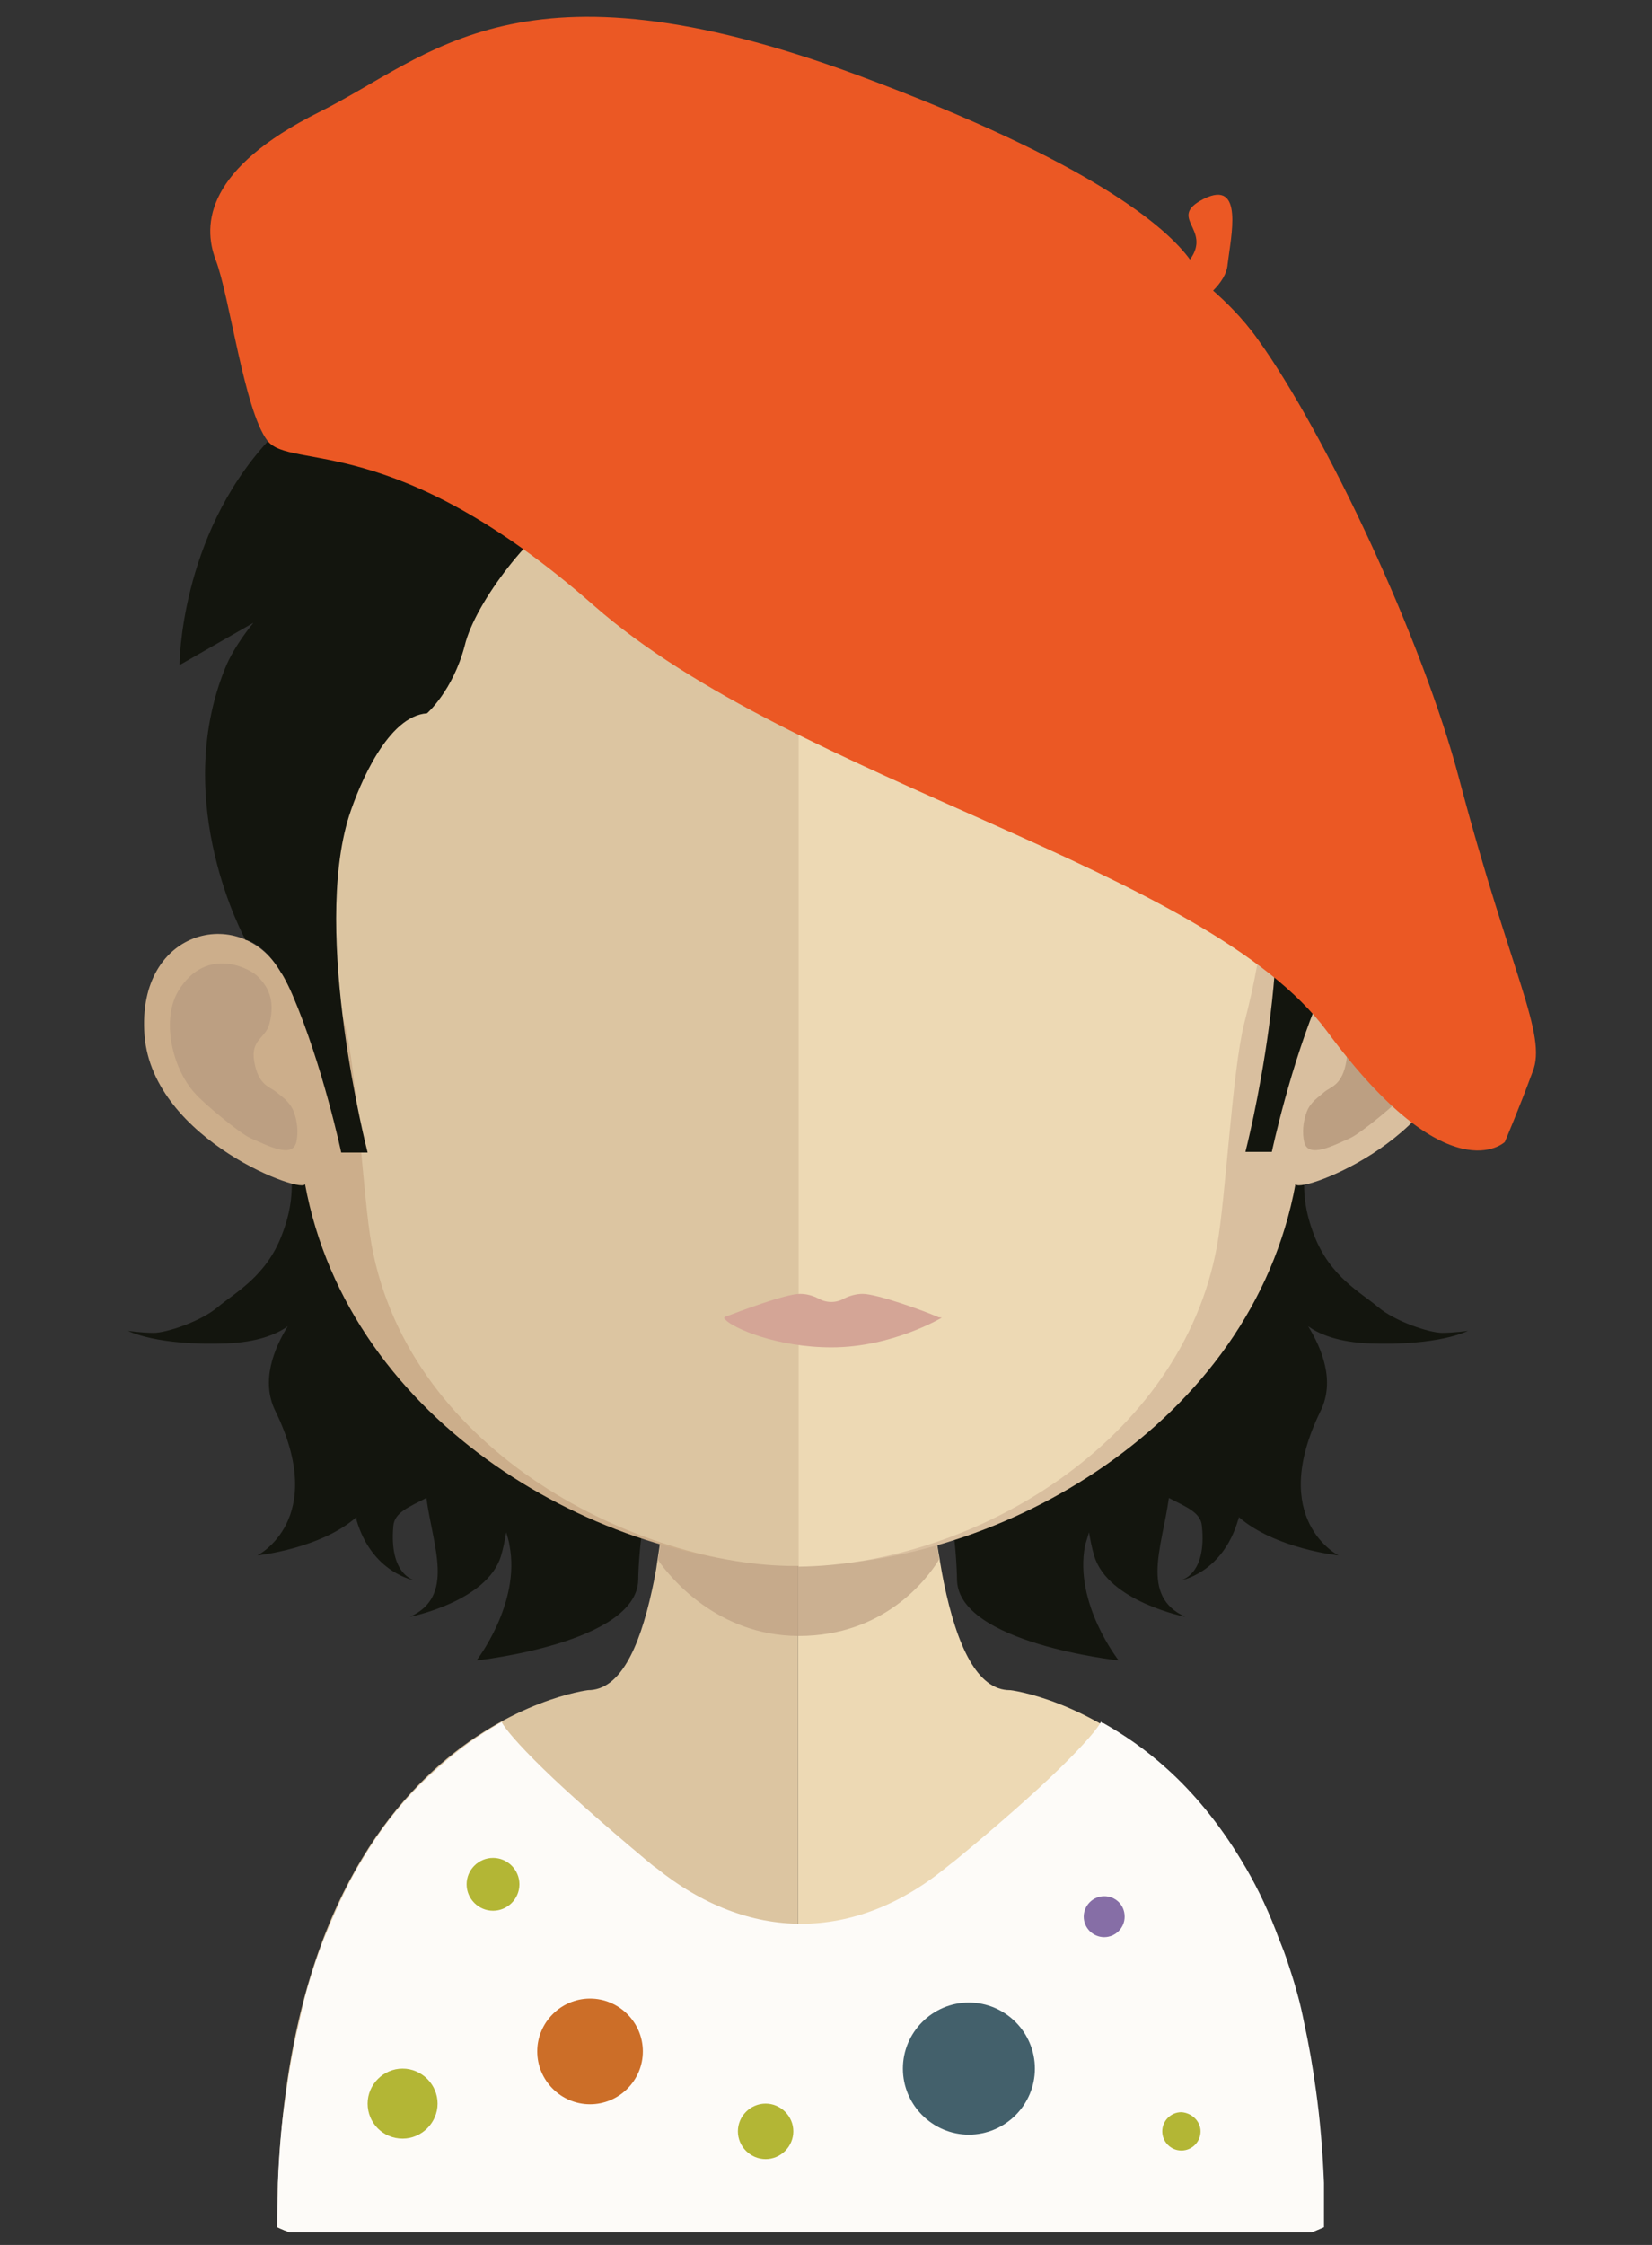 <?xml version="1.0" encoding="utf-8"?>
<!-- Generator: Adobe Illustrator 18.1.1, SVG Export Plug-In . SVG Version: 6.00 Build 0)  -->
<svg version="1.1" id="Camada_1" xmlns="http://www.w3.org/2000/svg" xmlns:xlink="http://www.w3.org/1999/xlink" x="0px" y="0px"
	 viewBox="0 0 250.3 339.9" enable-background="new 0 0 250.3 339.9" xml:space="preserve">
<rect x="0" y="0" width="250.3" height="339.9" fill="#333333" stroke="none"/>
<g>
	<g>
		<g>
			<path fill="#13150E" d="M70.6,183.1c-1.5-1.1-28.4-17.6-28.4-17.6c1.8,10.3,3.2,14.5,0.5,21.5c-2.4,6.3-7.1,8.7-9.7,10.9
				c-2.6,2.2-7.8,3.9-9.7,3.9c-1.9,0-3.9-0.3-3.9-0.3s4.3,2.3,15,1.9c4.5-0.2,7.4-1.3,9.2-2.6c-2.1,3.4-4.1,8.3-1.9,12.8
				c8.1,16.5-2.7,21.9-2.7,21.9s9.6-1,15-5.8c0,0.1,0,0.3,0,0.4c2.4,8.2,8.9,9.2,8.9,9.2s-4-0.7-3.3-8.3c0.2-2,2.3-2.8,5-4.2
				c1,7.4,4.4,14.9-2.5,18c0,0,11.7-2.3,13.8-9.2c0.4-1.3,0.6-2.5,0.8-3.6c0.2,0.7,0.4,1.3,0.5,2c1.7,8.8-5,17.4-5,17.4
				s24.3-2.6,24.5-12.2c0-1.4,0.3-7.3,1.1-9.5c0.7-2.2,2.2-13.2,2.2-13.2S72.1,184.2,70.6,183.1z"/>
			<path fill="#13150E" d="M171.2,183.1c1.5-1.1,28.4-17.6,28.4-17.6c-1.8,10.3-3.2,14.5-0.5,21.5c2.4,6.3,7.1,8.7,9.7,10.9
				c2.6,2.2,7.8,3.9,9.7,3.9c1.8,0,3.9-0.3,3.9-0.3s-4.3,2.3-15,1.9c-4.5-0.2-7.4-1.3-9.2-2.6c2.1,3.4,4.1,8.3,1.9,12.8
				c-8.1,16.5,2.7,21.9,2.7,21.9s-9.6-1-15.1-5.8c0,0.1,0,0.3-0.1,0.4c-2.4,8.2-8.8,9.2-8.8,9.2s4.1-0.7,3.3-8.3
				c-0.2-2-2.3-2.8-5-4.2c-1,7.4-4.4,14.9,2.5,18c0,0-11.7-2.3-13.8-9.2c-0.4-1.3-0.6-2.5-0.8-3.6c-0.2,0.7-0.4,1.3-0.6,2
				c-1.7,8.8,5.1,17.4,5.1,17.4s-24.3-2.6-24.5-12.2c0-1.4-0.3-7.3-1-9.5c-0.7-2.2-2.2-13.2-2.2-13.2S169.7,184.2,171.2,183.1z"/>
		</g>
		<g>
			<g>
				<path fill="#DCC5A1" d="M120.9,196.9V338h-77c-1.3-0.5-1.9-0.8-1.9-0.8c0-75.7,47.1-81.3,47.1-81.3c4.7,0,7.7-6,9.7-15.2
					c0.3-1.4,0.6-2.8,0.8-4.4c0.4-2.6,0.8-5.3,1.1-8.2c0.2-1.7,0.3-3.5,0.5-5.2c0.7-8.7,0.9-18.1,0.9-27
					C102.1,195.9,112.5,196.9,120.9,196.9z"/>
				<path fill="#EDD9B4" d="M200,337.2c0,0-0.7,0.3-1.8,0.8h-77.3V196.9h0.2c8.4,0,18.8-1,18.8-1c0,8.9,0.2,18.2,0.9,26.8
					c0.2,1.7,0.3,3.4,0.5,5.1c0.3,3,0.6,5.8,1.1,8.4v0.1c0.2,1.2,0.4,2.3,0.6,3.3c2,9.7,5.1,16.3,10,16.3
					C152.9,255.8,200,261.5,200,337.2z"/>
			</g>
			<path opacity="0.7" fill="#BC9F82" d="M142.3,236.1L142.3,236.1c-1.9,3.1-8.4,11.6-21.3,11.6c-0.1,0-0.1,0-0.1,0
				c-12.3-0.1-19.4-8.9-21.2-11.5c0.4-2.6,0.8-5.3,1.1-8.2c0.2-1.7,0.3-3.5,0.5-5.2c6,1.5,12.5,2.4,19.4,2.5h0.2
				c7.1-0.1,13.7-1.1,19.9-2.7c0.2,1.7,0.3,3.4,0.5,5.1C141.5,230.7,141.9,233.5,142.3,236.1z"/>
		</g>
		<g>
			<g>
				<g>
					<g>
						<path fill="#CCAE8B" d="M121.1,35c-81.5,0-82,68-78.4,112.5c-5.6-10.6-22.1-7.3-20.8,9.3c1.3,16,24.7,24.3,24.3,22.4
							c6.7,36.6,45.1,57.8,74.8,57.8c0.2,0,0.4,0,0.6,0v-202C121.5,35.1,121.3,35,121.1,35z"/>
					</g>
					<path fill="#BC9F82" d="M27.1,149.9c4-6.4,10.2-3.6,11.8-2.2c1.6,1.5,2.9,3.6,1.9,7.4c-0.6,2.1-2.8,2.3-2.3,5.5
						c0.6,3.7,2.3,3.9,3.3,4.7c1,0.8,2.1,1.5,2.7,3c0.6,1.6,0.7,3.2,0.4,4.6c-0.6,2.6-4.4,0.5-7-0.6c-1.7-0.8-7.1-5.3-8.4-6.8
						C26,161.6,24.4,154.2,27.1,149.9z"/>
				</g>
				<g>
					<g>
						<path fill="#D9BF9F" d="M121.5,35c81.5,0,82,68,78.4,112.5c5.6-10.6,22.1-7.3,20.8,9.3c-1.3,16-24.7,24.3-24.4,22.4
							c-6.7,36.6-45.1,57.8-74.8,57.8c-0.2,0-0.4,0-0.6,0v-202C121.1,35.1,121.3,35,121.5,35z"/>
					</g>
					<path fill="#BC9F82" d="M215.4,149.9c-4-6.4-10.2-3.6-11.8-2.2c-1.6,1.5-2.9,3.6-1.9,7.4c0.6,2.1,2.8,2.3,2.3,5.5
						c-0.6,3.7-2.3,3.9-3.3,4.7c-0.9,0.8-2.1,1.5-2.7,3c-0.6,1.6-0.7,3.2-0.4,4.6c0.6,2.6,4.5,0.5,7-0.6c1.7-0.8,7.1-5.3,8.4-6.8
						C216.6,161.6,218.1,154.2,215.4,149.9z"/>
				</g>
				<g>
					<path fill="#DCC5A1" d="M120.4,54.2C93.5,54.2,73.9,62,62,77.3c-16.6,21.4-16,54.1-9.8,77.6c1.9,7.2,2.8,26.5,4.1,33.6
						c5.8,31.7,40.9,48.6,64.1,48.6c0.2,0,0.4,0,0.6,0V54.2C120.8,54.2,120.6,54.2,120.4,54.2z"/>
					<path fill="#EDD9B4" d="M178.6,77.4c-11.8-15.2-31.2-23-57.6-23.1v182.9c26.4-0.3,58-18.8,63.4-48.6c1.3-7.1,2.3-26.4,4.1-33.6
						C194.7,131.5,195.3,98.8,178.6,77.4z"/>
				</g>
			</g>
			<path fill="#13150E" d="M210.2,101.2c-0.5-1.2-1.1-2.3-1.7-3.3c-1.6-11.6-9.8-34.8-17.9-46.5c-8.4-12.1-29-22.9-55.4-26
				c-26.5-3.2-49.5,15.4-49.5,15.4s-4.1-6.1-7.6-7.9c-3.5-1.8-13.6,0.4-13.6,0.4s6.8,1.9,8.2,3.7c2.5,3.4,1.4,6.6,1.4,6.6
				s-8-3.4-11.5-3.5C56.2,39.8,49,47.9,49,47.9s6-4.2,11.7-4c1.9,0,7.1,2.5,7.1,2.5s-9.5,1-27.2,20.4
				c-13.4,14.6-13.4,33.9-13.4,33.9l11.2-6.4c0,0-2.9,3.4-4.3,6.9c-8.3,20.5,3.1,41.1,3.1,41.1s3.7,0.4,7.1,8.3
				c4.6,10.7,7.4,23.9,7.4,23.9h4c0,0-8.5-33-2.8-51c1.6-4.9,5.9-15.1,11.8-15.5c0,0,3.9-3.4,5.7-10.2C72,91,81.1,79.7,86,77.5
				c4.9-2.1,7.7,1.1,7.7,1.1s7.7-6.1,21.7-8.6c14-2.5,21.7,12.5,24.8,20.3c3.1,7.8,1.5,11.8,1.5,11.8s6-9.6,5.3-19.3
				c-0.2-3.1-0.9-5.5-1.6-7.3c1.8,0.9,9.8,3.1,11.4,23.7c0.8,9.8-8.1,16.4-8.1,16.4s19.7-8.1,15.6-33.2c4.2,4.5,8.5,10.9,9.7,15.3
				c1.7,6.8,16.5,22.6,17.5,25.7c5.7,18-2.8,51-2.8,51h4c0,0,2.8-13.2,7.4-23.9c3.4-7.9,7.1-8.3,7.1-8.3S218.5,121.7,210.2,101.2z
				 M143.4,71.8c-0.1-0.1-0.2-0.3-0.3-0.4L143.4,71.8L143.4,71.8z"/>
			<path fill="#EB5824" d="M221.1,118c-5.6-21.3-20.2-52.2-30.5-66.6c-2.4-3.4-5.1-5.9-6.8-7.4c1.1-1.1,2.1-2.5,2.2-4
				c0.5-4.2,2.5-12.9-3.6-9.9c-5.7,2.9,1.3,4.5-2.1,9.2c-3.5-4.8-14.7-14.7-50.3-27.9c-51.4-19-64.7-2.8-81.7,5.6
				c-17,8.5-17.7,16.9-15.6,22.4c2.1,5.5,4.3,22.7,7.8,27.3c3.5,4.6,19.1-1.7,49.5,25c30.4,26.7,92.7,39.6,111.1,64.5
				c18.4,24.9,26.9,16.7,26.9,16.7s2.1-4.9,4.2-10.6C234.5,156.7,228.9,147.5,221.1,118z"/>
		</g>
		<g>
			<path fill="#FDFBF8" d="M200.6,337.2c0,0-0.6,0.3-1.9,0.8H43.9c-1.3-0.5-1.9-0.8-1.9-0.8c0-2.3,0.1-4.5,0.1-6.7
				c0.2-5,0.6-9.6,1.3-13.9c0.5-3.7,1.1-7,1.9-10.3c0.3-1.4,0.6-2.8,1-4.3c0.5-1.9,1.1-3.7,1.7-5.5c0.5-1.5,1-2.8,1.6-4.2
				c1.6-3.9,3.3-7.5,5.2-10.6c3.5-5.9,7.4-10.4,11.4-13.9c3.3-3,6.5-5.2,9.5-6.9c0.1,0,0.2-0.1,0.2-0.1c0.1-0.1,0.1-0.1,0.1-0.1
				c0.4,0.9,2.5,3.4,6.3,7.1c3.7,3.6,9,8.3,15.7,13.9c0.4,0.3,0.9,0.8,1.4,1.1c14,11.3,30,11.3,43.9,0c0.5-0.4,1-0.8,1.4-1.1
				c6.8-5.6,12.1-10.3,15.8-13.9c3.8-3.7,5.9-6.2,6.3-7.1c0,0,0.1,0,0.1,0.1c0.1,0.1,0.2,0.1,0.3,0.1c3,1.7,6.3,3.9,9.6,6.9
				c3.9,3.5,7.8,8.1,11.3,13.9c1.9,3.1,3.7,6.7,5.2,10.6c0.5,1.4,1.1,2.7,1.6,4.2c0.6,1.8,1.2,3.6,1.7,5.5c0.4,1.4,0.7,2.8,1,4.3
				c0.7,3.2,1.3,6.6,1.8,10.3c0.6,4.3,1,9,1.2,13.9C200.6,332.7,200.6,334.9,200.6,337.2z"/>
			<g>
				<path fill="#CC6E28" d="M97.4,310.6c0,4.4-3.6,8-8,8c-4.4,0-8-3.6-8-8c0-4.4,3.6-8,8-8C93.8,302.6,97.4,306.2,97.4,310.6z"/>
				<path fill="#B3B635" d="M120.2,322.7c0,2.3-1.9,4.2-4.2,4.2c-2.3,0-4.2-1.9-4.2-4.2c0-2.3,1.9-4.2,4.2-4.2
					C118.3,318.5,120.2,320.4,120.2,322.7z"/>
				<path fill="#43606B" d="M156.8,313.2c0,5.5-4.5,10-10,10c-5.5,0-10-4.5-10-10c0-5.5,4.5-10,10-10
					C152.3,303.2,156.8,307.7,156.8,313.2z"/>
				<path fill="#B3B635" d="M181.9,322.7c0,1.6-1.3,2.9-2.9,2.9c-1.6,0-2.9-1.3-2.9-2.9c0-1.6,1.3-2.9,2.9-2.9
					C180.6,319.9,181.9,321.2,181.9,322.7z"/>
				<path fill="#866EA6" d="M170.4,290.2c0,1.7-1.4,3.1-3.1,3.1c-1.7,0-3.1-1.4-3.1-3.1c0-1.7,1.4-3.1,3.1-3.1
					C169,287.1,170.4,288.4,170.4,290.2z"/>
				<path fill="#B3B635" d="M78.7,285.3c0,2.2-1.8,4-4,4c-2.2,0-4-1.8-4-4c0-2.2,1.8-4,4-4C76.9,281.3,78.7,283.1,78.7,285.3z"/>
				<path fill="#B3B635" d="M66.3,318.5c0,2.9-2.4,5.3-5.3,5.3c-3,0-5.3-2.4-5.3-5.3s2.4-5.3,5.3-5.3
					C63.9,313.2,66.3,315.6,66.3,318.5z"/>
			</g>
		</g>
	</g>
	<g>
		<path fill="#D4A596" d="M142.7,199.5c0,0-7.5,4.5-16.7,4.5c-8.3,0-14.9-2.9-16.1-4.2c-0.1-0.1,0-0.2,0.1-0.3
			c1.4-0.2,7.9-1.1,16-1.1C135.2,198.5,142.7,199.5,142.7,199.5"/>
		<path fill="#D4A596" d="M130.7,195.9c-1,0-2,0.3-2.8,0.7c-1.2,0.7-2.7,0.7-3.9,0c-0.8-0.4-1.7-0.7-2.8-0.7
			c-2.2,0-9.3,2.7-11.4,3.5c-0.1,0.1-0.1,0.3,0,0.3c2.1,0.2,9,0.9,11.2,0.9c2.6,0,4.9,1,5-0.9c0.1,1.9,1.9,1.2,4.5,1.2
			c2.2,0,9.5-0.9,11.6-1.2c0.2,0,0.2-0.2,0-0.3C140.1,198.5,132.9,195.9,130.7,195.9"/>
	</g>
</g>
</svg>
